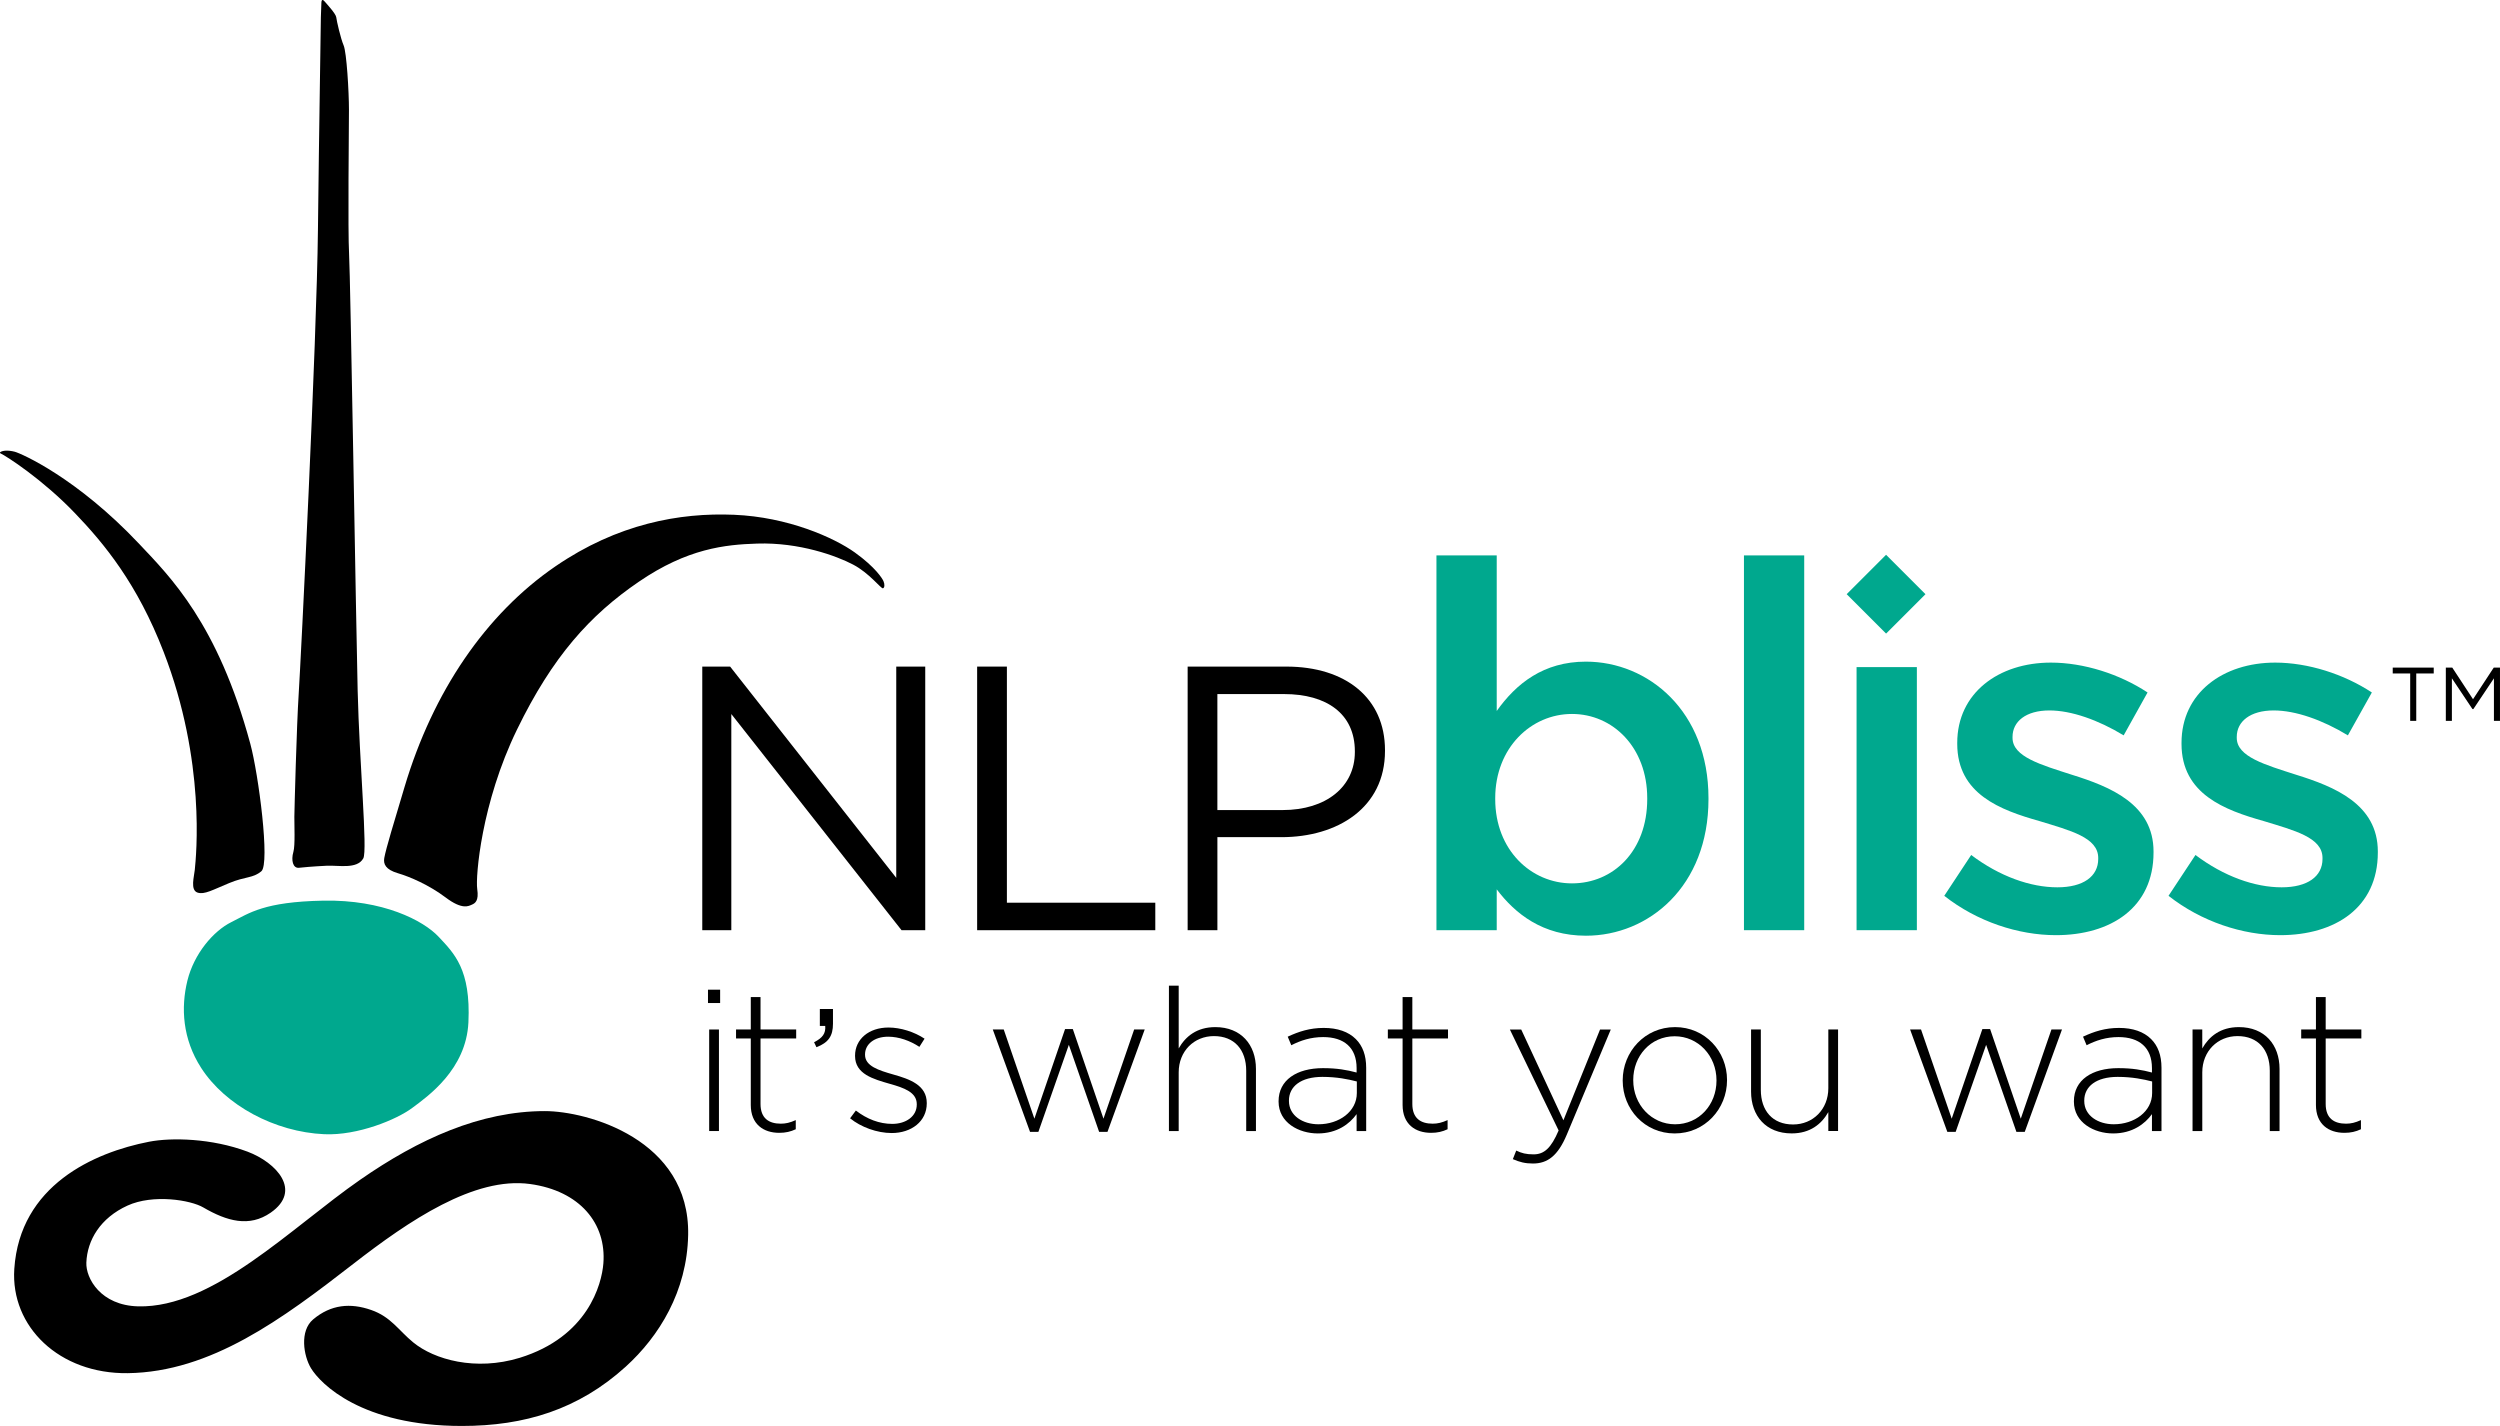 <?xml version="1.0" encoding="utf-8"?>
<!-- Generator: Adobe Illustrator 16.0.0, SVG Export Plug-In . SVG Version: 6.00 Build 0)  -->
<!DOCTYPE svg PUBLIC "-//W3C//DTD SVG 1.1//EN" "http://www.w3.org/Graphics/SVG/1.1/DTD/svg11.dtd">
<svg version="1.1" id="Layer_1" xmlns="http://www.w3.org/2000/svg" xmlns:xlink="http://www.w3.org/1999/xlink" x="0px" y="0px"
	 width="144.452px" height="82.394px" viewBox="0 0 144.452 82.394" enable-background="new 0 0 144.452 82.394"
	 xml:space="preserve">
<g>
	<g>
		<g>
			<path fill="#00A88E" d="M18.685,52.04c-3.441,0.066-4.272,0.719-5.317,1.24c-1.042,0.516-2.158,1.828-2.541,3.385
				c-0.38,1.556-0.286,3.36,0.796,5.039c1.393,2.166,4.257,3.705,7.116,3.832c1.939,0.086,4.195-0.854,5.081-1.52
				c0.892-0.664,3.116-2.217,3.245-4.941c0.145-3.07-0.827-3.99-1.717-4.943C24.459,53.181,22.126,51.974,18.685,52.04"/>
			<g>
				<g>
					<path d="M18.88,50.023c0,0-0.892,0.04-1.603,0.118c-0.352,0.04-0.467-0.432-0.325-0.919c0.11-0.366,0.05-1.588,0.056-2.032
						c0.005-0.412,0.132-5.273,0.25-7.087c0.117-1.812,1.045-20.365,1.113-26.836C18.436,7.417,18.54,1.415,18.54,0.995
						c0,0,0.021-0.614,0.031-0.854c0.016-0.239,0.133-0.119,0.201-0.04c0.068,0.082,0.628,0.681,0.656,0.892
						c0.024,0.216,0.259,1.24,0.427,1.629c0.174,0.397,0.308,2.689,0.308,3.715s-0.069,7.007,0.007,8.333
						c0.079,1.323,0.404,21.465,0.495,25.205c0.102,4.265,0.58,9.27,0.326,9.723C20.632,50.239,19.564,49.989,18.88,50.023"/>
					<path d="M15.102,50.341c-0.49,0.414-0.906,0.287-1.86,0.684c-0.951,0.391-1.433,0.682-1.83,0.549
						c-0.431-0.145-0.193-0.932-0.157-1.312c0.077-0.782,0.652-6.252-1.8-12.594c-1.522-3.941-3.428-6.248-5.11-8.002
						c-1.869-1.956-3.977-3.316-4.331-3.478c-0.027-0.017-0.004-0.05-0.008-0.056c0.133-0.102,0.447-0.133,0.847-0.03
						c0.383,0.103,3.597,1.511,7.195,5.331c1.779,1.887,4.536,4.6,6.414,11.539C14.943,44.749,15.61,49.909,15.102,50.341"/>
					<path d="M22.204,49.573c-0.063,0.354,0.077,0.672,0.782,0.881c0.703,0.207,1.799,0.678,2.765,1.404
						c0.965,0.729,1.329,0.492,1.51,0.416c0.185-0.079,0.418-0.211,0.313-0.91c-0.103-0.703,0.235-4.963,2.294-9.198
						c2.059-4.238,4.224-6.627,7.042-8.551c2.813-1.925,4.988-2.147,6.838-2.206c2.448-0.08,4.607,0.719,5.545,1.214
						c0.939,0.491,1.613,1.398,1.723,1.371c0.098-0.03,0.114-0.221,0.033-0.412c-0.059-0.143-0.457-0.796-1.652-1.656
						c-1.199-0.858-3.86-2.053-6.988-2.182c-3.129-0.131-6.727,0.518-10.325,2.986c-4.016,2.756-7.064,7.227-8.708,12.738
						C22.746,47.579,22.31,48.999,22.204,49.573"/>
				</g>
				<path d="M14.301,66.543c-2.077-0.778-4.403-0.822-5.687-0.573c-3.196,0.623-7.466,2.523-7.788,7.348
					c-0.222,3.339,2.602,6.077,6.559,6.025c4.808-0.067,8.926-3.133,13.021-6.309c3.237-2.514,7.003-5.061,10.22-4.621
					c2.885,0.396,4.42,2.287,4.237,4.591c-0.094,1.204-0.898,4.24-4.839,5.453c-2.541,0.777-4.929,0.106-6.147-0.892
					c-0.849-0.695-1.287-1.479-2.435-1.875c-1.194-0.416-2.318-0.32-3.347,0.545c-0.792,0.664-0.558,2.102-0.128,2.818
					c0.546,0.9,2.925,3.34,8.723,3.34c3.616,0,6.733-0.947,9.467-3.428c1.921-1.746,3.542-4.34,3.605-7.611
					c0.106-5.531-5.846-7.154-8.277-7.154c-3.73,0-7.282,1.609-10.68,3.971c-3.949,2.738-8.486,7.418-12.82,7.311
					c-2.167-0.053-3.03-1.619-2.996-2.525c0.05-1.309,0.815-2.584,2.376-3.297c1.483-0.678,3.654-0.322,4.383,0.108
					c1.366,0.795,2.654,1.159,3.893,0.3C17.467,68.799,15.986,67.179,14.301,66.543"/>
			</g>
		</g>
		<g>
			<path d="M40.908,57.185h0.702v0.771h-0.702V57.185z M40.977,59.485h0.564v5.867h-0.564V59.485z"/>
			<path d="M43.381,63.846v-3.843h-0.852v-0.518h0.852V57.61h0.563v1.875h2.06v0.518h-2.06v3.785c0,0.84,0.495,1.139,1.173,1.139
				c0.288,0,0.529-0.057,0.863-0.207v0.529c-0.299,0.139-0.587,0.207-0.955,0.207C44.117,65.456,43.381,64.962,43.381,63.846z"/>
			<path d="M47.038,60.221c0.495-0.253,0.679-0.507,0.644-0.943h-0.311V58.3h0.759v0.852c0,0.713-0.265,1.092-0.955,1.357
				L47.038,60.221z"/>
			<path d="M49.119,64.616l0.333-0.448c0.644,0.495,1.357,0.771,2.105,0.771c0.794,0,1.415-0.438,1.415-1.115V63.8
				c0-0.69-0.736-0.943-1.553-1.174c-0.955-0.275-2.013-0.563-2.013-1.61v-0.022c0-0.943,0.793-1.623,1.933-1.623
				c0.702,0,1.496,0.254,2.083,0.645l-0.299,0.472c-0.541-0.356-1.185-0.587-1.806-0.587c-0.805,0-1.334,0.438-1.334,1.023v0.023
				c0,0.656,0.794,0.897,1.634,1.139c0.943,0.266,1.933,0.61,1.933,1.646v0.022c0,1.047-0.897,1.714-2.025,1.714
				C50.672,65.468,49.74,65.123,49.119,64.616z"/>
			<path d="M57.364,59.485h0.633l1.771,5.154l1.772-5.178h0.449l1.771,5.178l1.772-5.154h0.61l-2.151,5.914h-0.483l-1.749-5.028
				l-1.76,5.028h-0.483L57.364,59.485z"/>
			<path d="M67.542,56.954h0.564v3.625c0.391-0.691,1.047-1.232,2.117-1.232c1.484,0,2.347,1.014,2.347,2.416v3.59h-0.563v-3.485
				c0-1.208-0.68-2.002-1.865-2.002c-1.15,0-2.036,0.874-2.036,2.094v3.394h-0.564V56.954z"/>
			<path d="M73.877,63.65v-0.022c0-1.221,1.047-1.91,2.566-1.91c0.816,0,1.381,0.104,1.943,0.253v-0.253
				c0-1.186-0.725-1.795-1.932-1.795c-0.714,0-1.301,0.195-1.842,0.472l-0.207-0.495c0.645-0.299,1.277-0.506,2.082-0.506
				c0.795,0,1.428,0.219,1.854,0.645c0.391,0.391,0.598,0.932,0.598,1.656v3.658h-0.553v-0.978
				c-0.402,0.563-1.127,1.116-2.242,1.116C75.051,65.491,73.877,64.87,73.877,63.65z M78.399,63.155v-0.667
				c-0.494-0.126-1.15-0.265-1.99-0.265c-1.242,0-1.933,0.553-1.933,1.369v0.023c0,0.852,0.806,1.346,1.702,1.346
				C77.375,64.962,78.399,64.226,78.399,63.155z"/>
			<path d="M81.043,63.846v-3.843h-0.852v-0.518h0.852V57.61h0.563v1.875h2.061v0.518h-2.061v3.785c0,0.84,0.495,1.139,1.174,1.139
				c0.287,0,0.529-0.057,0.863-0.207v0.529c-0.299,0.139-0.587,0.207-0.955,0.207C81.78,65.456,81.043,64.962,81.043,63.846z"/>
			<path d="M87.413,66.976l0.196-0.495c0.311,0.149,0.563,0.219,1.001,0.219c0.609,0,1.012-0.356,1.449-1.381l-2.818-5.833h0.656
				l2.438,5.246l2.117-5.246h0.621l-2.542,6.074c-0.518,1.231-1.117,1.669-1.957,1.669C88.126,67.229,87.805,67.147,87.413,66.976z"
				/>
			<path d="M93.761,62.442v-0.023c0-1.645,1.276-3.072,3.026-3.072c1.736,0,3.002,1.404,3.002,3.049v0.023
				c0,1.646-1.277,3.072-3.025,3.072C95.026,65.491,93.761,64.087,93.761,62.442z M99.18,62.442v-0.023
				c0-1.415-1.059-2.543-2.416-2.543c-1.393,0-2.394,1.14-2.394,2.52v0.023c0,1.416,1.059,2.543,2.417,2.543
				C98.179,64.962,99.18,63.823,99.18,62.442z"/>
			<path d="M101.178,63.075v-3.59h0.564v3.486c0,1.208,0.678,2.002,1.863,2.002c1.15,0,2.037-0.875,2.037-2.094v-3.395h0.563v5.867
				h-0.563v-1.092c-0.392,0.689-1.047,1.23-2.117,1.23C102.042,65.491,101.178,64.479,101.178,63.075z"/>
			<path d="M110.367,59.485h0.632l1.772,5.154l1.772-5.178h0.448l1.771,5.178l1.772-5.154h0.609l-2.151,5.914h-0.483l-1.749-5.028
				L113,65.399h-0.482L110.367,59.485z"/>
			<path d="M119.832,63.65v-0.022c0-1.221,1.046-1.91,2.565-1.91c0.816,0,1.381,0.104,1.945,0.253v-0.253
				c0-1.186-0.727-1.795-1.934-1.795c-0.713,0-1.301,0.195-1.842,0.472l-0.207-0.495c0.645-0.299,1.277-0.506,2.084-0.506
				c0.793,0,1.426,0.219,1.852,0.645c0.391,0.391,0.598,0.932,0.598,1.656v3.658h-0.551v-0.978
				c-0.404,0.563-1.129,1.116-2.244,1.116C121.004,65.491,119.832,64.87,119.832,63.65z M124.352,63.155v-0.667
				c-0.494-0.126-1.15-0.265-1.99-0.265c-1.242,0-1.932,0.553-1.932,1.369v0.023c0,0.852,0.805,1.346,1.703,1.346
				C123.329,64.962,124.352,64.226,124.352,63.155z"/>
			<path d="M126.686,59.485h0.563v1.094c0.393-0.691,1.047-1.232,2.117-1.232c1.484,0,2.348,1.014,2.348,2.416v3.59h-0.564v-3.485
				c0-1.208-0.678-2.002-1.863-2.002c-1.15,0-2.037,0.874-2.037,2.094v3.394h-0.563V59.485z"/>
			<path d="M133.817,63.846v-3.843h-0.852v-0.518h0.852V57.61h0.563v1.875h2.061v0.518h-2.061v3.785c0,0.84,0.496,1.139,1.174,1.139
				c0.287,0,0.529-0.057,0.863-0.207v0.529c-0.299,0.139-0.588,0.207-0.955,0.207C134.553,65.456,133.817,64.962,133.817,63.846z"/>
		</g>
		<g>
			<g>
				<path d="M40.578,38.516h1.609l9.599,12.207V38.516h1.675v15.231h-1.37l-9.835-12.49v12.49h-1.678V38.516z"/>
				<path d="M56.46,38.516h1.719v13.643h8.575v1.589H56.46V38.516z"/>
				<path d="M68.623,38.516h5.702c3.438,0,5.701,1.827,5.701,4.829v0.045c0,3.287-2.743,4.982-5.984,4.982h-3.7v5.375h-1.719V38.516
					z M74.106,46.806c2.524,0,4.179-1.349,4.179-3.353v-0.042c0-2.174-1.632-3.307-4.091-3.307h-3.853v6.701H74.106z"/>
			</g>
			<g>
				<g>
					<path fill="#00A88E" d="M86.482,51.387v2.36h-3.483V32.092h3.483v8.989c1.124-1.585,2.707-2.851,5.153-2.851
						c3.599,0,7.082,2.851,7.082,7.888v0.059c0,5.038-3.453,7.889-7.082,7.889C89.131,54.065,87.549,52.797,86.482,51.387z
						 M95.178,46.177v-0.059c0-2.936-1.987-4.865-4.348-4.865s-4.435,1.956-4.435,4.865v0.059c0,2.936,2.074,4.865,4.435,4.865
						C93.22,51.042,95.178,49.169,95.178,46.177z"/>
					<path fill="#00A88E" d="M100.767,32.092h3.482v21.655h-3.482V32.092z"/>
					<path fill="#00A88E" d="M112.341,51.761l1.556-2.359c1.641,1.238,3.425,1.868,4.979,1.868c1.497,0,2.361-0.63,2.361-1.639
						v-0.058c0-1.182-1.612-1.584-3.397-2.131c-2.245-0.634-4.749-1.555-4.749-4.462v-0.057c0-2.88,2.388-4.637,5.41-4.637
						c1.902,0,3.975,0.662,5.587,1.726l-1.381,2.478c-1.47-0.892-3.025-1.44-4.291-1.44c-1.353,0-2.13,0.636-2.13,1.527v0.059
						c0,1.092,1.643,1.554,3.426,2.129c2.218,0.69,4.721,1.7,4.721,4.435v0.059c0,3.193-2.476,4.776-5.641,4.776
						C116.632,54.034,114.242,53.259,112.341,51.761z"/>
					<path fill="#00A88E" d="M125.299,51.761l1.557-2.359c1.641,1.238,3.425,1.868,4.98,1.868c1.497,0,2.36-0.63,2.36-1.639v-0.058
						c0-1.182-1.613-1.584-3.397-2.131c-2.245-0.634-4.749-1.555-4.749-4.462v-0.057c0-2.88,2.389-4.637,5.411-4.637
						c1.898,0,3.974,0.662,5.587,1.726l-1.385,2.478c-1.467-0.892-3.021-1.44-4.288-1.44c-1.354,0-2.133,0.636-2.133,1.527v0.059
						c0,1.092,1.645,1.554,3.429,2.129c2.216,0.69,4.722,1.7,4.722,4.435v0.059c0,3.193-2.477,4.776-5.645,4.776
						C129.591,54.034,127.201,53.259,125.299,51.761z"/>
					<rect x="107.274" y="38.546" fill="#00A88E" width="3.484" height="15.201"/>
					
						<rect x="107.407" y="32.758" transform="matrix(0.707 -0.707 0.707 0.707 7.606 87.109)" fill="#00A88E" width="3.219" height="3.221"/>
				</g>
				<g>
					<path d="M139.264,38.913h-1.01v-0.34h2.369v0.34h-1.01v2.738h-0.35V38.913z M141.323,38.573h0.37l1.2,1.829l1.199-1.829h0.359
						v3.078h-0.35v-2.458l-1.189,1.779h-0.051l-1.189-1.779v2.458h-0.35V38.573z"/>
				</g>
			</g>
		</g>
	</g>
</g>
</svg>
